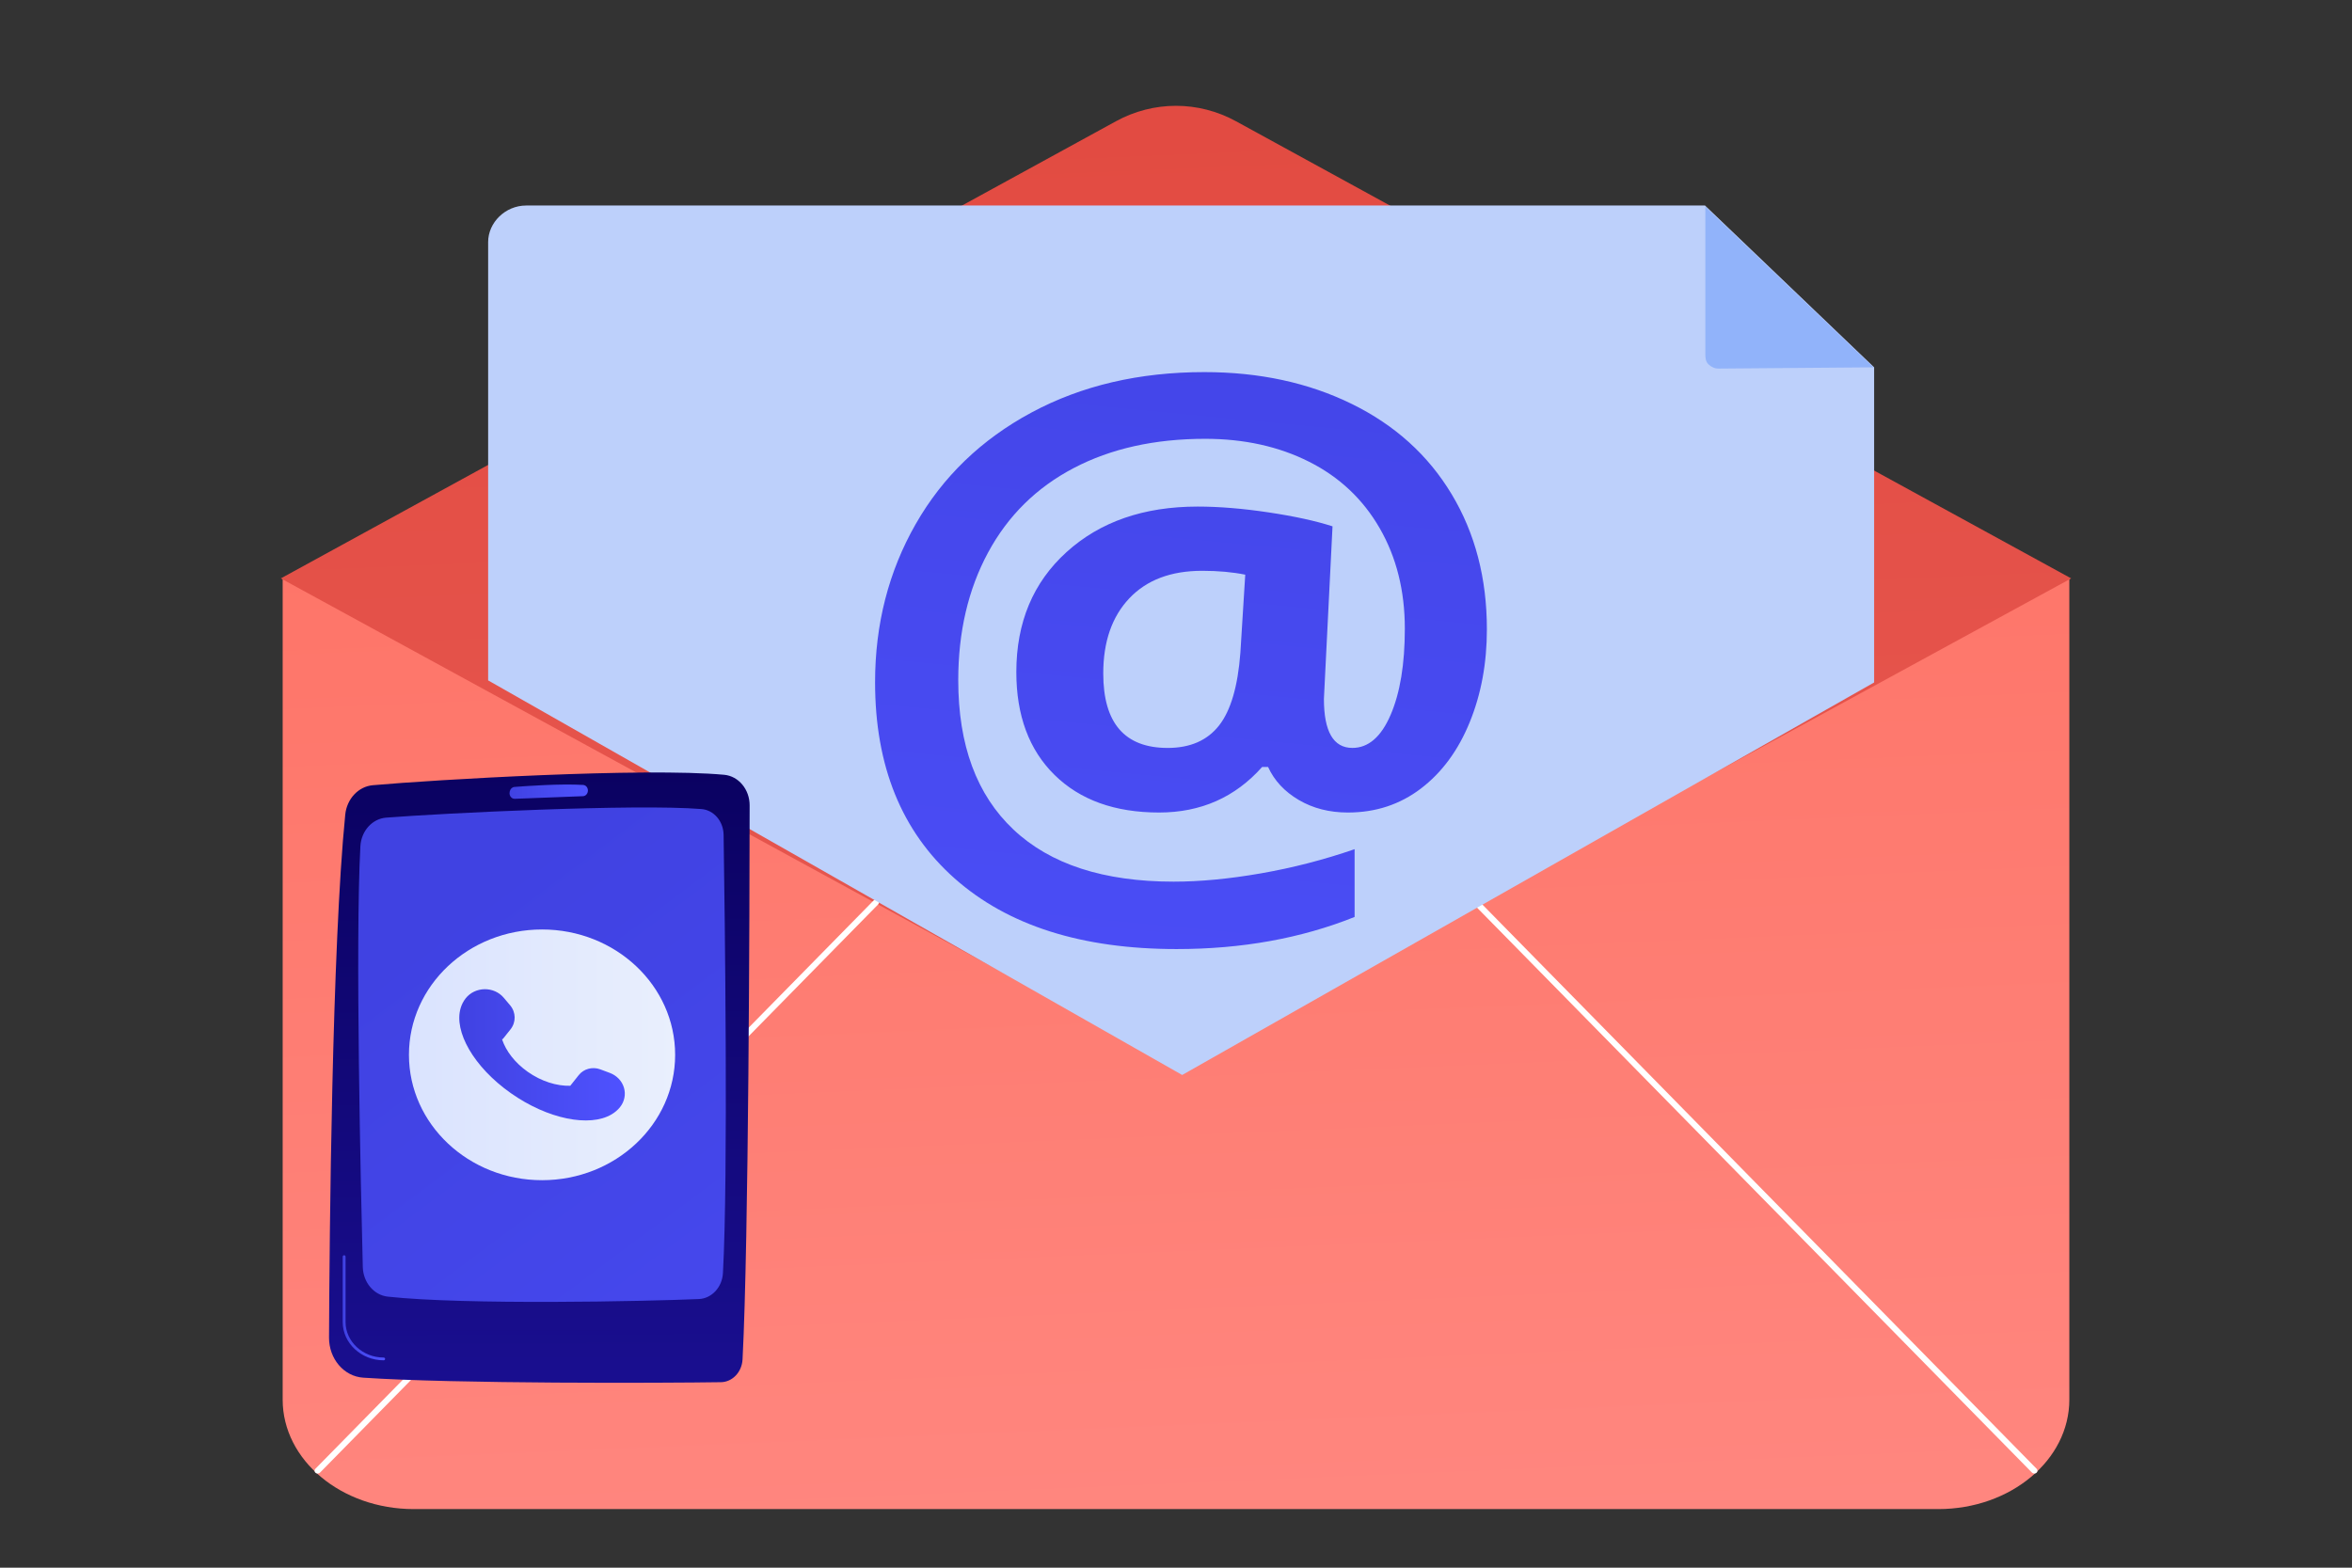 <?xml version="1.0" encoding="utf-8"?>
<!-- Generator: Adobe Illustrator 23.0.6, SVG Export Plug-In . SVG Version: 6.00 Build 0)  -->
<svg version="1.1" id="Vrstva_1" xmlns="http://www.w3.org/2000/svg" xmlns:xlink="http://www.w3.org/1999/xlink" x="0px" y="0px"
	 viewBox="0 0 2475 1650" style="enable-background:new 0 0 2475 1650;" xml:space="preserve">
<rect x="0" y="0" width="2475" height="1650" fill="#333333" stroke="none"/>
<style type="text/css">
	.st0{fill:url(#SVGID_1_);}
	.st1{fill:url(#SVGID_2_);}
	.st2{fill:#FFFFFF;}
	.st3{clip-path:url(#SVGID_4_);}
	.st4{fill:#BDD0FB;}
	.st5{fill:#91B3FA;}
	.st6{fill:url(#SVGID_5_);}
	.st7{fill:url(#SVGID_6_);}
	.st8{fill:url(#SVGID_7_);}
	.st9{fill:url(#SVGID_8_);}
	.st10{fill:url(#SVGID_9_);}
	.st11{fill:url(#SVGID_10_);}
	.st12{fill:url(#SVGID_11_);}
</style>
<g id="Background">
</g>
<g id="Illustration">
	<g>
		
			<linearGradient id="SVGID_1_" gradientUnits="userSpaceOnUse" x1="1204.177" y1="2281.751" x2="1291.407" y2="210.016" gradientTransform="matrix(1 0 0 -1 0 2532)">
			<stop  offset="0" style="stop-color:#FE7062"/>
			<stop  offset="1" style="stop-color:#FF928E"/>
		</linearGradient>
		<path class="st0" d="M297.45,608.44v864.67c0,63.63,61.75,115.21,137.92,115.21h1604.26c76.17,0,137.92-51.58,137.92-115.21
			V608.44H297.45z"/>
		
			<linearGradient id="SVGID_2_" gradientUnits="userSpaceOnUse" x1="1203.669" y1="2726.722" x2="1287.468" y2="736.486" gradientTransform="matrix(1 0 0 -1 0 2532)">
			<stop  offset="0" style="stop-color:#E1473D"/>
			<stop  offset="1" style="stop-color:#E9605A"/>
		</linearGradient>
		<path class="st1" d="M1708.5,350.97l-407.78-223.31c-39.67-21.72-86.79-21.72-126.46-0.01L766.5,350.92l-471,257.85l471,257.22
			l471,257.22l471-257.51l471-256.93L1708.5,350.97z"/>
		<g>
			<g>
				<path class="st2" d="M334.28,1550.93c-0.77,0-1.56-0.24-2.19-0.74c-1.37-1.1-1.49-2.99-0.28-4.22l587.45-598.18
					c1.21-1.23,3.29-1.35,4.66-0.24c1.37,1.1,1.49,2.99,0.28,4.22l-587.46,598.16C336.08,1550.59,335.18,1550.93,334.28,1550.93z"/>
			</g>
			<g>
				<path class="st2" d="M2140.71,1550.93c-0.9,0-1.82-0.34-2.47-1L1550.8,951.77c-1.21-1.23-1.09-3.12,0.28-4.22
					c1.37-1.1,3.45-0.99,4.66,0.24l587.45,598.17c1.21,1.23,1.09,3.12-0.28,4.22C2142.28,1550.68,2141.51,1550.93,2140.71,1550.93z"
					/>
			</g>
		</g>
	</g>
	<g>
		<g>
			<g>
				<g>
					<defs>
						<polygon id="SVGID_3_" points="430.33,668.73 1244,1131.43 2011.28,696.08 2011.28,22.05 494.21,22.05 						"/>
					</defs>
					<clipPath id="SVGID_4_">
						<use xlink:href="#SVGID_3_"  style="overflow:visible;"/>
					</clipPath>
					<g class="st3">
						<g>
							<path class="st4" d="M1794.19,216.31H553.66c-21.88,0-40,17.88-40,38.49v948.39h1458.48V386.61L1794.19,216.31z"/>
							<path class="st5" d="M1971.43,386.61l-162.78,1.32c-4.31,0.03-7.69-1.54-10.76-4.41c-3.06-2.87-3.37-6.77-3.37-10.82V217.48
								L1971.43,386.61z"/>
						</g>
						<g>
							
								<linearGradient id="SVGID_5_" gradientUnits="userSpaceOnUse" x1="1307.525" y1="2521.975" x2="1162.254" y2="1000.889" gradientTransform="matrix(1 0 0 -1 0 2532)">
								<stop  offset="0" style="stop-color:#4042E2"/>
								<stop  offset="1" style="stop-color:#4F52FF"/>
							</linearGradient>
							<path class="st6" d="M1564.64,662.42c0,35.65-6.04,68.28-18.13,97.87c-12.09,29.59-29.17,52.8-51.26,69.63
								c-22.08,16.83-47.7,25.26-76.88,25.26c-19.45,0-36.66-4.39-51.64-13.19c-14.98-8.79-25.76-20.37-32.33-34.72h-6.3
								c-28.39,31.94-64.52,47.91-108.42,47.91c-46.52,0-83.18-13.19-109.99-39.56c-26.8-26.37-40.21-62.46-40.21-108.26
								c0-52.24,17.61-94.33,52.82-126.27s81.21-47.91,137.98-47.91c22.6,0,47.5,2.05,74.71,6.13c27.19,4.08,49.61,8.97,67.21,14.66
								l-9.06,181.6c0,34.42,9.99,51.62,29.96,51.62c16.82,0,30.23-11.58,40.21-34.72c9.99-23.15,14.98-53.43,14.98-90.81
								c0-39.87-8.81-75.08-26.42-105.66s-42.37-53.92-74.32-70c-31.93-16.1-68.4-24.14-109.4-24.14
								c-53.1,0-99.22,10.28-138.38,30.83c-39.17,20.55-69.19,50.2-90.08,88.95c-20.89,38.75-31.34,83.5-31.34,134.25
								c0,68.33,19.38,120.77,58.14,157.28c38.77,36.52,94.94,54.78,168.54,54.78c27.86,0,58.48-2.91,91.85-8.73
								c33.38-5.82,66.24-14.29,98.56-25.44v71.33c-56.25,22.53-118.67,33.79-187.26,33.79c-99.87,0-177.73-24.75-233.58-74.28
								c-55.85-49.53-83.77-118.35-83.77-206.5c0-61.16,14.26-116.68,42.77-166.58c28.52-49.89,69.12-89.01,121.82-117.36
								c52.7-28.35,113.35-42.53,181.94-42.53c57.82,0,109.48,11.15,154.93,33.42c45.47,22.28,80.56,53.97,105.26,95.08
								C1552.3,561.28,1564.64,608.7,1564.64,662.42z M1160.95,708.84c0,52.24,22.6,78.36,67.8,78.36
								c23.65,0,41.65-7.86,54.02-23.58c12.35-15.71,19.84-41.29,22.48-76.7l5.12-82.07c-13.41-2.72-28.52-4.08-45.33-4.08
								c-32.85,0-58.42,9.66-76.68,28.98C1170.09,649.06,1160.95,675.42,1160.95,708.84z"/>
						</g>
					</g>
				</g>
			</g>
		</g>
	</g>
	<g>
		<g>
			
				<linearGradient id="SVGID_6_" gradientUnits="userSpaceOnUse" x1="566.095" y1="1781.906" x2="568.862" y2="1054.422" gradientTransform="matrix(1 0 0 -1 0 2532)">
				<stop  offset="0" style="stop-color:#09005D"/>
				<stop  offset="1" style="stop-color:#1A0F91"/>
			</linearGradient>
			<path class="st7" d="M788.84,847.69c-0.1,102.83-0.93,457.53-7.46,583.09c-0.69,13.31-10.63,23.79-22.71,23.98
				c-59.78,0.91-278.89,1.81-376.48-4.76c-20.33-1.36-36.09-19.86-35.97-42.32c0.5-107.92,3.15-411.47,17.07-550.24
				c1.66-16.62,13.84-29.65,28.98-31c65.22-5.81,285.55-18.76,369.83-10.97C777.25,816.9,788.86,830.88,788.84,847.69z"/>
			
				<linearGradient id="SVGID_7_" gradientUnits="userSpaceOnUse" x1="-2003.216" y1="1556.812" x2="-2873.035" y2="444.098" gradientTransform="matrix(-1 -0.022 0.022 -1 -1572.849 2475.323)">
				<stop  offset="0" style="stop-color:#4042E2"/>
				<stop  offset="1" style="stop-color:#4F52FF"/>
			</linearGradient>
			<path class="st8" d="M761.45,878.68c1.26,83.03,4.91,359.25-0.7,461.23c-0.82,14.9-11.78,26.75-25.31,27.34
				c-55.76,2.43-245.86,6.39-327.35-2.53c-14.67-1.61-25.89-14.95-26.32-31.19c-2.14-84.72-8-341.97-2.54-442.82
				c0.88-16.09,12.5-29,27.08-30.14c60.36-4.71,262.51-14.67,331.8-9.05C751.14,852.57,761.22,864.31,761.45,878.68z"/>
			
				<linearGradient id="SVGID_8_" gradientUnits="userSpaceOnUse" x1="536.172" y1="1698.771" x2="618.663" y2="1698.771" gradientTransform="matrix(1 0 0 -1 0 2532)">
				<stop  offset="0" style="stop-color:#4042E2"/>
				<stop  offset="1" style="stop-color:#4F52FF"/>
			</linearGradient>
			<path class="st9" d="M618.66,832.18L618.66,832.18c-0.08,3.15-2.36,5.71-5.22,5.81c-14.13,0.51-53.93,2-71.72,2.76
				c-3.5,0.14-6.18-3.37-5.42-7.16l0.13-0.65c0.51-2.57,2.52-4.49,4.89-4.68c12.04-0.95,48.35-3.57,72.32-2.12
				C616.53,826.32,618.73,829,618.66,832.18z"/>
		</g>
		<g>
			
				<linearGradient id="SVGID_9_" gradientUnits="userSpaceOnUse" x1="430.332" y1="1421.784" x2="710.452" y2="1421.784" gradientTransform="matrix(1 0 0 -1 0 2532)">
				<stop  offset="0" style="stop-color:#DAE3FE"/>
				<stop  offset="1" style="stop-color:#E9EFFD"/>
			</linearGradient>
			<ellipse class="st10" cx="570.39" cy="1110.22" rx="140.06" ry="131.94"/>
			
				<linearGradient id="SVGID_10_" gradientUnits="userSpaceOnUse" x1="483.301" y1="1421.792" x2="657.495" y2="1421.792" gradientTransform="matrix(1 0 0 -1 0 2532)">
				<stop  offset="0" style="stop-color:#4042E2"/>
				<stop  offset="1" style="stop-color:#4F52FF"/>
			</linearGradient>
			<path class="st11" d="M656.55,1144.71c-2.11-7.05-7.59-12.76-14.83-15.47l-10.08-3.76c-8.11-3.03-17.37-0.57-22.59,6.02
				l-8.97,11.29c-14.08,0.38-30.35-4.56-44.77-14.73c-13.55-9.55-22.88-21.88-26.93-33.97c-0.07-0.18,0.01-0.35,0.18-0.47
				c0.16-0.1,0.37-0.1,0.51,0.01l8.1-10.18c6.02-7.56,5.84-18.01-0.4-25.41l-6.7-7.93c-4.87-5.78-12.31-9.08-20.14-8.97
				c-7.82,0.11-15.16,3.63-19.85,9.54c-2.43,3.06-4.2,6.5-5.31,10.22c-7.42,24.72,13.71,62.1,52.71,89.6
				c38.97,27.47,82.97,36.05,106.07,22.4c3.49-2.06,6.51-4.62,8.96-7.7C657.17,1159.33,658.67,1151.76,656.55,1144.71z"/>
		</g>
		<g>
			
				<linearGradient id="SVGID_11_" gradientUnits="userSpaceOnUse" x1="360.622" y1="1155.554" x2="405.252" y2="1155.554" gradientTransform="matrix(1 0 0 -1 0 2532)">
				<stop  offset="0" style="stop-color:#4042E2"/>
				<stop  offset="1" style="stop-color:#4F52FF"/>
			</linearGradient>
			<path class="st12" d="M403.7,1431.74c-23.58,0-43.08-18.08-43.08-40.28v-68.84c0-0.81,0.65-1.46,1.51-1.46
				c0.86,0,1.51,0.65,1.51,1.46v68.84c0,20.6,18.15,37.35,40.02,37.35c0.85,0,1.59,0.65,1.59,1.46
				C405.23,1431.08,404.56,1431.74,403.7,1431.74z"/>
		</g>
	</g>
</g>
</svg>
